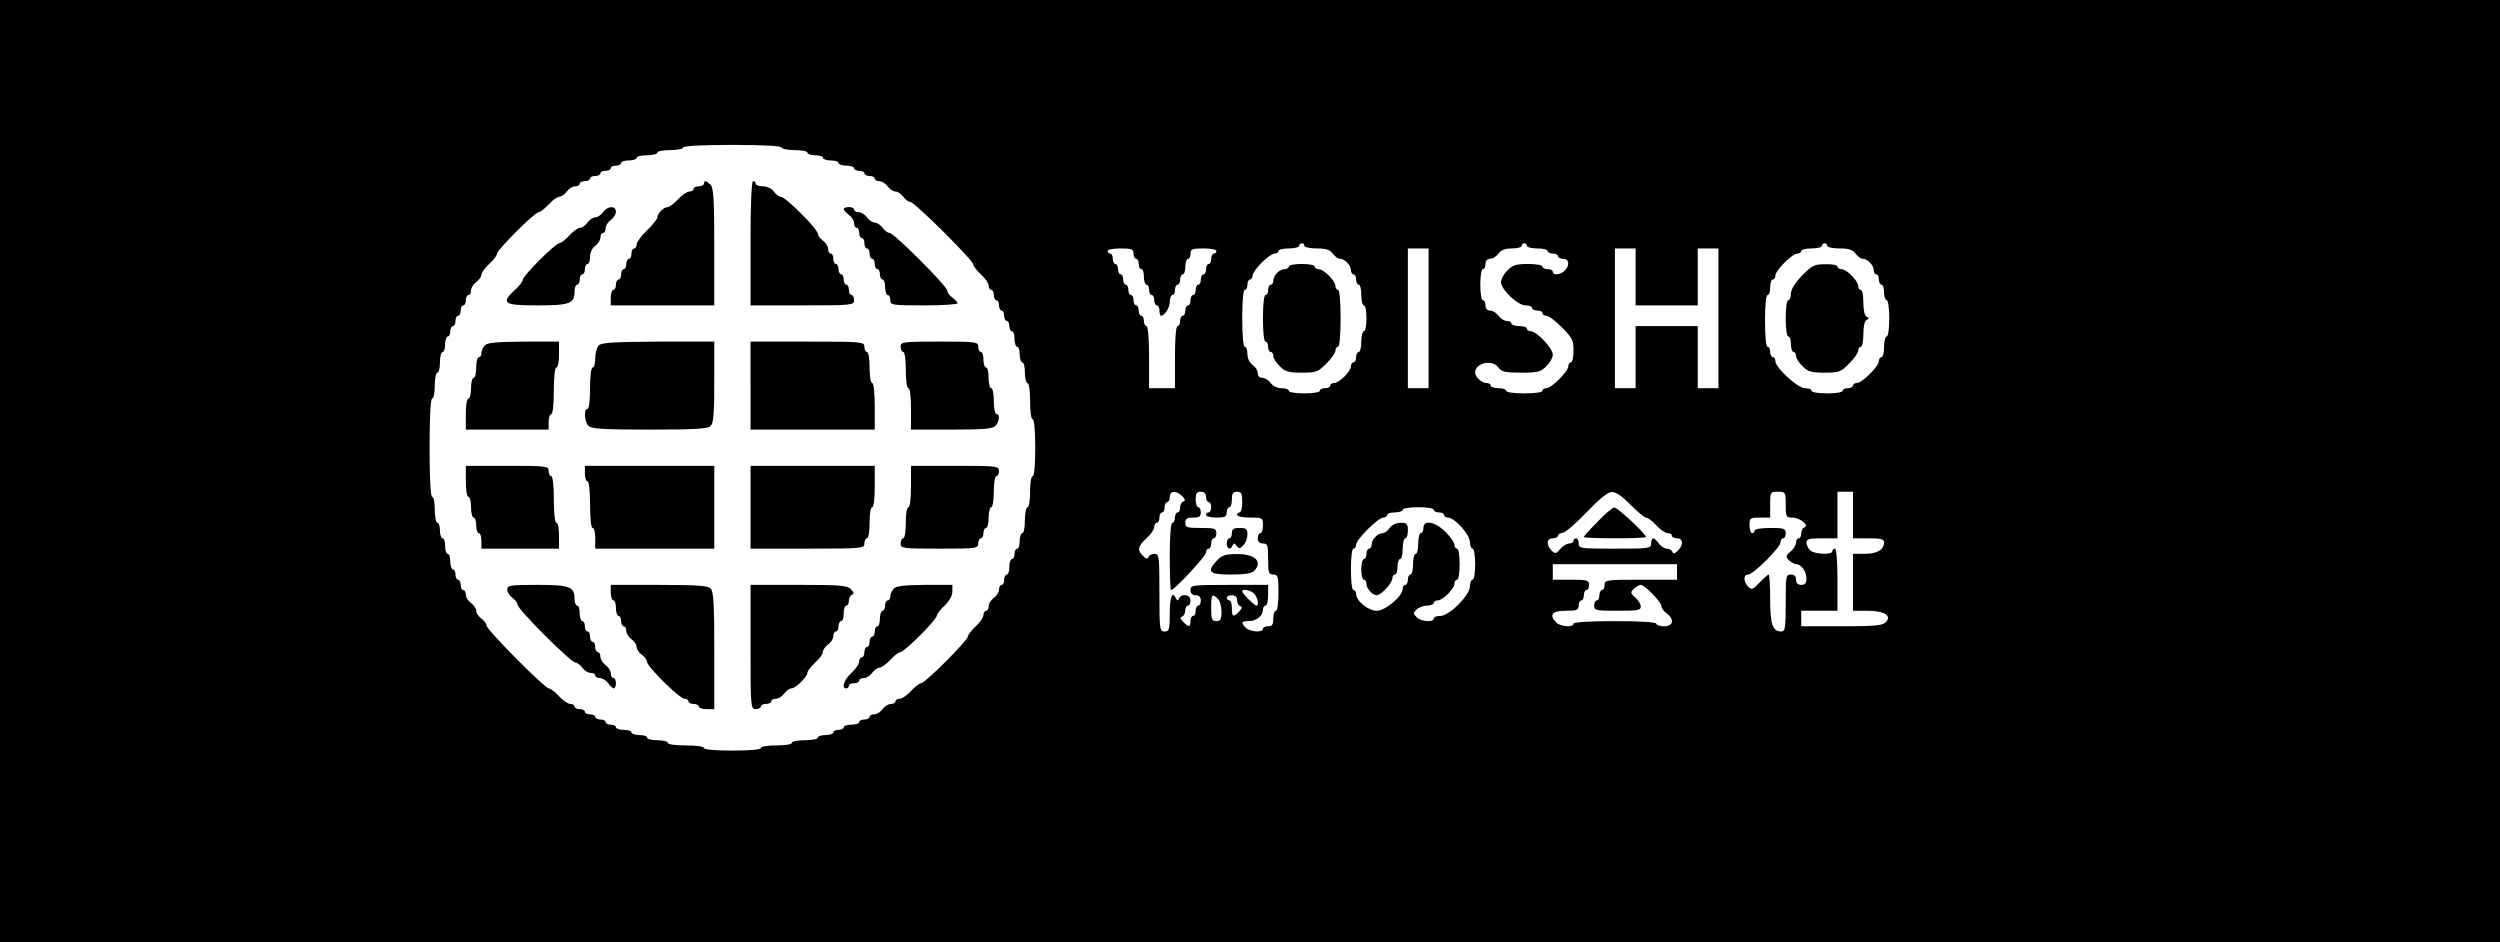 <?xml version="1.0" standalone="no"?>
<!DOCTYPE svg PUBLIC "-//W3C//DTD SVG 20010904//EN"
 "http://www.w3.org/TR/2001/REC-SVG-20010904/DTD/svg10.dtd">
<svg version="1.0" xmlns="http://www.w3.org/2000/svg"
 width="966pt" height="364pt" viewBox="0 0 966 364"
 preserveAspectRatio="xMidYMid meet">

<g transform="translate(0,364) scale(0.1,-0.1)"
fill="#000000" stroke="none">
<path d="M0 1820 l0 -1820 4830 0 4830 0 0 1820 0 1820 -4830 0 -4830 0 0
-1820z m3020 1250 c0 -5 23 -10 50 -10 28 0 50 -4 50 -10 0 -5 14 -10 30 -10
17 0 30 -4 30 -10 0 -5 14 -10 30 -10 17 0 30 -4 30 -10 0 -5 14 -10 30 -10
17 0 30 -4 30 -10 0 -5 9 -10 20 -10 11 0 20 -4 20 -10 0 -5 9 -10 20 -10 11
0 20 -4 20 -10 0 -5 8 -10 18 -10 10 0 24 -9 32 -20 8 -11 21 -20 30 -20 9 0
22 -9 30 -20 8 -11 20 -20 27 -20 16 0 243 -225 243 -241 0 -6 14 -24 30 -39
17 -15 30 -35 30 -44 0 -9 5 -16 10 -16 6 0 10 -9 10 -20 0 -11 5 -20 10 -20
6 0 10 -9 10 -20 0 -11 5 -20 10 -20 6 0 10 -9 10 -20 0 -11 5 -20 10 -20 6 0
10 -9 10 -20 0 -11 5 -20 10 -20 6 0 10 -13 10 -30 0 -16 5 -30 10 -30 6 0 10
-13 10 -30 0 -16 5 -30 10 -30 6 0 10 -18 10 -40 0 -22 5 -40 10 -40 6 0 10
-30 10 -70 0 -40 4 -70 10 -70 6 0 10 -43 10 -110 0 -67 -4 -110 -10 -110 -6
0 -10 -27 -10 -60 0 -33 -4 -60 -10 -60 -5 0 -10 -22 -10 -50 0 -27 -4 -50
-10 -50 -5 0 -10 -13 -10 -30 0 -16 -4 -30 -10 -30 -5 0 -10 -9 -10 -20 0 -11
-4 -20 -10 -20 -5 0 -10 -13 -10 -30 0 -16 -4 -30 -10 -30 -5 0 -10 -9 -10
-20 0 -11 -4 -20 -10 -20 -5 0 -10 -8 -10 -18 0 -10 -9 -24 -20 -32 -11 -8
-20 -22 -20 -32 0 -10 -4 -18 -10 -18 -5 0 -10 -7 -10 -16 0 -9 -13 -29 -30
-44 -16 -15 -30 -33 -30 -39 0 -15 -166 -181 -181 -181 -6 0 -24 -13 -39 -30
-15 -16 -35 -30 -44 -30 -9 0 -16 -4 -16 -10 0 -5 -8 -10 -18 -10 -10 0 -24
-9 -32 -20 -8 -11 -22 -20 -32 -20 -10 0 -18 -4 -18 -10 0 -5 -9 -10 -20 -10
-11 0 -20 -4 -20 -10 0 -5 -13 -10 -30 -10 -16 0 -30 -4 -30 -10 0 -5 -9 -10
-20 -10 -11 0 -20 -4 -20 -10 0 -5 -13 -10 -30 -10 -16 0 -30 -4 -30 -10 0 -5
-22 -10 -50 -10 -27 0 -50 -4 -50 -10 0 -6 -27 -10 -60 -10 -33 0 -60 -4 -60
-10 0 -6 -43 -10 -110 -10 -67 0 -110 4 -110 10 0 6 -30 10 -70 10 -40 0 -70
4 -70 10 0 6 -18 10 -40 10 -22 0 -40 5 -40 10 0 6 -13 10 -30 10 -16 0 -30 5
-30 10 0 6 -13 10 -30 10 -16 0 -30 5 -30 10 0 6 -9 10 -20 10 -11 0 -20 5
-20 10 0 6 -9 10 -20 10 -11 0 -20 5 -20 10 0 6 -9 10 -20 10 -11 0 -20 5 -20
10 0 6 -9 10 -20 10 -11 0 -20 5 -20 10 0 6 -7 10 -16 10 -9 0 -29 14 -44 30
-15 17 -33 30 -39 30 -16 0 -241 227 -241 243 0 7 -9 19 -20 27 -11 8 -20 21
-20 30 0 9 -9 22 -20 30 -11 8 -20 22 -20 32 0 10 -4 18 -10 18 -5 0 -10 9
-10 20 0 11 -4 20 -10 20 -5 0 -10 9 -10 20 0 11 -4 20 -10 20 -5 0 -10 14
-10 30 0 17 -4 30 -10 30 -5 0 -10 14 -10 30 0 17 -4 30 -10 30 -5 0 -10 14
-10 30 0 17 -4 30 -10 30 -5 0 -10 23 -10 50 0 28 -4 50 -10 50 -6 0 -10 70
-10 190 0 120 4 190 10 190 6 0 10 23 10 50 0 28 5 50 10 50 6 0 10 18 10 40
0 22 5 40 10 40 6 0 10 14 10 30 0 17 5 30 10 30 6 0 10 9 10 20 0 11 5 20 10
20 6 0 10 9 10 20 0 11 5 20 10 20 6 0 10 9 10 20 0 11 5 20 10 20 6 0 10 9
10 20 0 11 5 20 10 20 6 0 10 8 10 18 0 10 9 24 20 32 11 8 20 21 20 28 0 8
14 27 30 42 17 15 30 33 30 39 0 15 146 161 161 161 6 0 24 14 39 30 15 17 34
30 42 30 7 0 20 9 28 20 8 11 22 20 32 20 10 0 18 5 18 10 0 6 9 10 20 10 11
0 20 5 20 10 0 6 9 10 20 10 11 0 20 5 20 10 0 6 9 10 20 10 11 0 20 5 20 10
0 6 9 10 20 10 11 0 20 5 20 10 0 6 14 10 30 10 17 0 30 5 30 10 0 6 18 10 40
10 22 0 40 5 40 10 0 6 23 10 50 10 28 0 50 5 50 10 0 6 70 10 190 10 120 0
190 -4 190 -10z m2020 -380 c0 -5 22 -10 48 -10 36 0 51 -5 62 -20 8 -11 20
-20 28 -20 18 0 42 -25 42 -44 0 -9 5 -16 10 -16 6 0 10 -9 10 -20 0 -11 5
-20 10 -20 6 0 10 -18 10 -40 0 -22 5 -40 10 -40 6 0 10 -22 10 -50 0 -27 -4
-50 -10 -50 -5 0 -10 -18 -10 -40 0 -22 -4 -40 -10 -40 -5 0 -10 -9 -10 -20 0
-11 -4 -20 -10 -20 -5 0 -10 -7 -10 -15 0 -20 -45 -65 -65 -65 -8 0 -15 -4
-15 -10 0 -5 -9 -10 -20 -10 -11 0 -20 -4 -20 -10 0 -6 -27 -10 -60 -10 -33 0
-60 4 -60 10 0 6 -13 10 -28 10 -16 0 -34 8 -42 20 -8 11 -22 20 -32 20 -11 0
-18 7 -18 18 0 10 -9 24 -20 32 -12 8 -20 26 -20 42 0 15 -4 28 -10 28 -6 0
-10 43 -10 110 0 67 4 110 10 110 6 0 10 9 10 20 0 11 5 20 10 20 6 0 10 7 10
15 0 9 16 31 35 50 19 19 41 35 50 35 8 0 15 5 15 10 0 6 18 10 40 10 22 0 40
5 40 10 0 6 5 10 10 10 6 0 10 -4 10 -10z m860 0 c0 -5 18 -10 40 -10 22 0 40
-4 40 -10 0 -5 9 -10 20 -10 11 0 20 -4 20 -10 0 -5 9 -10 20 -10 23 0 27 -25
6 -46 -17 -16 -46 -19 -46 -4 0 6 -9 10 -20 10 -11 0 -20 5 -20 10 0 6 -25 10
-55 10 -46 0 -60 -4 -80 -25 -14 -13 -25 -33 -25 -45 0 -29 64 -90 95 -90 14
0 25 -4 25 -10 0 -5 9 -10 20 -10 11 0 20 -4 20 -10 0 -5 7 -10 15 -10 9 0 36
-20 60 -45 40 -40 45 -49 45 -90 0 -25 -4 -45 -10 -45 -5 0 -10 -7 -10 -15 0
-20 -65 -85 -85 -85 -8 0 -15 -4 -15 -10 0 -6 -30 -10 -70 -10 -40 0 -70 4
-70 10 0 6 -13 10 -30 10 -16 0 -30 5 -30 10 0 6 -7 10 -16 10 -18 0 -44 23
-44 40 0 38 66 53 90 20 12 -17 26 -20 88 -20 64 0 76 3 97 25 14 13 25 33 25
45 0 24 -62 90 -85 90 -8 0 -15 5 -15 10 0 6 -13 10 -30 10 -16 0 -30 5 -30
10 0 6 -8 10 -18 10 -10 0 -24 9 -32 20 -8 11 -22 20 -32 20 -11 0 -18 7 -18
20 0 11 -4 20 -10 20 -6 0 -10 27 -10 60 0 33 4 60 10 60 6 0 10 9 10 20 0 13
7 20 18 20 10 0 24 9 32 20 10 14 26 20 52 20 21 0 38 5 38 10 0 6 5 10 10 10
6 0 10 -4 10 -10z m1160 0 c0 -5 22 -10 48 -10 36 0 51 -5 62 -20 8 -11 20
-20 28 -20 18 0 42 -25 42 -44 0 -9 5 -16 10 -16 6 0 10 -9 10 -20 0 -11 5
-20 10 -20 6 0 10 -13 10 -30 0 -16 5 -30 10 -30 6 0 10 -30 10 -70 0 -40 -4
-70 -10 -70 -5 0 -10 -18 -10 -40 0 -22 -4 -40 -10 -40 -5 0 -10 -7 -10 -15 0
-20 -65 -85 -85 -85 -8 0 -15 -4 -15 -10 0 -5 -9 -10 -20 -10 -11 0 -20 -4
-20 -10 0 -6 -27 -10 -60 -10 -33 0 -60 4 -60 10 0 6 -11 10 -25 10 -29 0
-115 79 -115 105 0 8 -4 15 -10 15 -5 0 -10 9 -10 20 0 11 -4 20 -10 20 -6 0
-10 40 -10 100 0 60 4 100 10 100 6 0 10 14 10 30 0 17 5 30 10 30 6 0 10 7
10 15 0 20 65 85 85 85 8 0 15 5 15 10 0 6 18 10 40 10 22 0 40 5 40 10 0 6 5
10 10 10 6 0 10 -4 10 -10z m-2680 -30 c0 -11 5 -20 10 -20 6 0 10 -9 10 -20
0 -11 5 -20 10 -20 6 0 10 -13 10 -30 0 -16 5 -30 10 -30 6 0 10 -9 10 -20 0
-11 5 -20 10 -20 6 0 10 -9 10 -20 0 -11 5 -20 10 -20 6 0 10 -9 10 -20 0 -11
3 -20 6 -20 14 0 34 31 34 54 0 14 5 26 10 26 6 0 10 9 10 20 0 11 5 20 10 20
6 0 10 9 10 20 0 11 5 20 10 20 6 0 10 14 10 30 0 17 5 30 10 30 6 0 10 9 10
20 0 17 7 20 50 20 28 0 50 -4 50 -10 0 -5 -4 -10 -10 -10 -5 0 -10 -9 -10
-20 0 -11 -4 -20 -10 -20 -5 0 -10 -9 -10 -20 0 -11 -4 -20 -10 -20 -5 0 -10
-9 -10 -20 0 -11 -4 -20 -10 -20 -5 0 -10 -9 -10 -20 0 -11 -4 -20 -10 -20 -5
0 -10 -9 -10 -20 0 -11 -4 -20 -10 -20 -5 0 -10 -9 -10 -20 0 -11 -4 -20 -10
-20 -5 0 -10 -9 -10 -20 0 -11 -4 -20 -10 -20 -6 0 -10 -47 -10 -120 l0 -120
-50 0 -50 0 0 120 c0 73 -4 120 -10 120 -5 0 -10 9 -10 20 0 11 -4 20 -10 20
-5 0 -10 9 -10 20 0 11 -4 20 -10 20 -5 0 -10 9 -10 20 0 11 -4 20 -10 20 -5
0 -10 9 -10 20 0 11 -4 20 -10 20 -5 0 -10 9 -10 20 0 11 -4 20 -10 20 -5 0
-10 9 -10 20 0 11 -4 20 -10 20 -5 0 -10 9 -10 20 0 11 -4 20 -10 20 -5 0 -10
5 -10 10 0 6 23 10 50 10 43 0 50 -3 50 -20z m1140 -250 l0 -270 -40 0 -40 0
0 270 0 270 40 0 40 0 0 -270z m800 160 l0 -110 120 0 120 0 0 110 0 110 40 0
40 0 0 -270 0 -270 -40 0 -40 0 0 120 0 120 -120 0 -120 0 0 -120 0 -120 -40
0 -40 0 0 270 0 270 40 0 40 0 0 -110z m-1752 -847 c12 -12 13 -18 4 -21 -6
-2 -12 -12 -12 -23 0 -10 -4 -19 -10 -19 -5 0 -10 -9 -10 -20 0 -11 -4 -20
-10 -20 -6 0 -10 -50 -10 -130 0 -71 2 -130 5 -130 13 0 135 131 135 145 0 8
5 15 10 15 6 0 10 9 10 20 0 11 5 20 10 20 6 0 10 9 10 20 0 18 -7 20 -60 20
-53 0 -60 2 -60 20 0 16 7 20 30 20 23 0 30 4 30 20 0 11 -4 20 -10 20 -5 0
-10 14 -10 30 0 23 4 30 20 30 13 0 20 -7 20 -20 0 -11 5 -20 10 -20 6 0 10
-9 10 -20 0 -11 -4 -20 -10 -20 -5 0 -10 -4 -10 -10 0 -5 18 -10 40 -10 33 0
40 3 40 20 0 11 5 20 10 20 6 0 10 14 10 30 0 23 4 30 20 30 17 0 20 -7 20
-40 0 -22 -4 -40 -10 -40 -5 0 -10 -4 -10 -10 0 -5 23 -10 50 -10 49 0 50 -1
50 -30 0 -16 -4 -30 -10 -30 -5 0 -10 -9 -10 -20 0 -13 7 -20 20 -20 18 0 20
-7 20 -60 0 -53 2 -60 20 -60 18 0 20 -7 20 -70 0 -40 -4 -70 -10 -70 -5 0
-10 -13 -10 -30 0 -23 -4 -30 -20 -30 -11 0 -20 -4 -20 -10 0 -15 -49 -12 -66
4 -20 21 -18 26 12 26 29 0 54 21 54 44 0 9 5 16 10 16 6 0 10 18 10 40 l0 40
-150 0 c-143 0 -150 -1 -150 -20 0 -13 7 -20 20 -20 13 0 20 -7 20 -20 0 -11
-4 -20 -10 -20 -5 0 -10 -9 -10 -20 0 -11 -4 -20 -10 -20 -5 0 -10 -9 -10 -20
0 -24 -6 -25 -28 -3 -12 12 -13 18 -4 21 6 2 12 12 12 23 0 10 5 19 10 19 6 0
10 9 10 20 0 23 -34 28 -44 8 -5 -10 -7 -10 -12 0 -14 30 -24 7 -24 -58 0 -63
-2 -70 -20 -70 -19 0 -20 7 -20 150 0 141 -1 150 -19 150 -11 0 -21 -6 -23
-12 -3 -9 -9 -8 -21 4 -24 23 -21 36 13 68 17 15 30 35 30 44 0 9 5 16 10 16
6 0 10 9 10 20 0 11 5 20 10 20 6 0 10 9 10 20 0 11 5 20 10 20 6 0 10 9 10
20 0 24 25 26 48 3z m1732 -33 c27 -27 54 -50 60 -50 7 0 25 -13 40 -30 15
-16 35 -30 44 -30 9 0 16 -4 16 -10 0 -5 9 -10 20 -10 24 0 26 -25 3 -48 -12
-12 -18 -13 -21 -4 -2 6 -11 12 -21 12 -9 0 -23 9 -31 20 -8 11 -18 20 -22 20
-4 0 -8 -9 -8 -20 0 -19 -7 -20 -140 -20 -133 0 -140 1 -140 20 0 11 -4 20
-10 20 -5 0 -10 -4 -10 -10 0 -5 -7 -10 -16 -10 -9 0 -25 -9 -35 -21 -16 -19
-20 -20 -34 -6 -21 22 -19 47 5 47 11 0 20 5 20 10 0 6 8 10 18 11 9 0 51 36
92 79 50 52 83 79 98 79 15 1 40 -16 72 -49z m600 0 c0 -47 2 -50 26 -50 29 0
67 -31 46 -38 -6 -2 -12 -12 -12 -23 0 -10 -4 -19 -10 -19 -5 0 -10 -7 -10
-16 0 -9 -9 -25 -21 -35 -19 -16 -20 -20 -6 -34 9 -8 21 -15 27 -15 20 0 40
-28 40 -54 0 -19 -5 -26 -20 -26 -13 0 -20 7 -20 20 0 13 -7 20 -20 20 -19 0
-20 -7 -20 -110 0 -93 -2 -110 -16 -110 -35 0 -44 26 -44 124 0 53 -3 96 -6
96 -3 0 -19 -14 -35 -31 -26 -27 -30 -29 -44 -16 -19 20 -19 47 0 47 20 0 125
105 125 125 0 8 5 15 10 15 6 0 10 9 10 20 0 18 -7 20 -60 20 -33 0 -60 -4
-60 -10 0 -5 -4 -10 -10 -10 -5 0 -10 14 -10 30 0 28 2 30 40 30 l40 0 0 50
c0 49 1 50 30 50 29 0 30 -1 30 -50z m260 -40 l0 -90 60 0 c48 0 60 -3 60 -16
0 -28 -27 -44 -74 -44 l-46 0 0 -110 0 -110 56 0 c65 0 96 -19 70 -45 -12 -12
-45 -15 -170 -15 l-156 0 0 30 0 30 70 0 70 0 0 120 c0 73 -4 120 -10 120 -5
0 -10 -4 -10 -10 0 -15 -70 -12 -86 4 -8 8 -14 22 -14 30 0 13 12 16 60 16
l60 0 0 90 0 90 30 0 30 0 0 -90z m-1620 20 c0 -5 9 -10 20 -10 11 0 20 -4 20
-10 0 -5 7 -10 15 -10 26 0 85 -66 85 -95 0 -14 5 -25 10 -25 6 0 10 -27 10
-60 0 -33 -4 -60 -10 -60 -5 0 -10 -11 -10 -25 0 -35 -80 -115 -115 -115 -14
0 -25 -4 -25 -10 0 -16 -50 -12 -66 5 -14 13 -14 17 0 30 8 8 26 15 40 15 14
0 26 5 26 10 0 6 7 10 15 10 20 0 65 45 65 65 0 8 5 15 10 15 6 0 10 27 10 60
0 33 -4 60 -10 60 -5 0 -10 7 -10 15 0 9 -16 31 -35 50 -40 40 -85 48 -85 15
0 -11 -4 -20 -10 -20 -5 0 -10 -18 -10 -40 0 -22 -4 -40 -10 -40 -5 0 -10 -18
-10 -40 0 -22 -4 -40 -10 -40 -5 0 -10 -9 -10 -20 0 -11 -4 -20 -10 -20 -5 0
-10 -7 -10 -15 0 -29 -67 -85 -100 -85 -33 0 -80 38 -80 65 0 8 -4 15 -10 15
-6 0 -10 33 -10 80 0 47 4 80 10 80 6 0 10 7 10 15 0 20 85 105 105 105 8 0
15 5 15 10 0 6 14 10 30 10 17 0 30 5 30 10 0 6 27 10 60 10 33 0 60 -4 60
-10z m940 -240 l0 -30 -140 0 c-133 0 -140 -1 -140 -20 0 -11 -4 -20 -10 -20
-5 0 -10 -9 -10 -20 0 -11 -4 -20 -10 -20 -5 0 -10 -9 -10 -20 0 -19 7 -20 90
-20 77 0 90 2 90 16 0 9 -9 25 -21 35 -19 16 -20 20 -6 34 9 8 21 15 27 15 15
0 80 -67 80 -82 0 -8 9 -20 20 -28 31 -23 26 -50 -10 -50 -16 0 -30 5 -30 10
0 6 -60 10 -160 10 -100 0 -160 -4 -160 -10 0 -15 -49 -12 -66 4 -30 30 -17
46 36 46 43 0 50 3 50 20 0 11 5 20 10 20 6 0 10 9 10 20 0 11 5 20 10 20 6 0
10 9 10 20 0 18 -7 20 -70 20 l-70 0 0 30 0 30 240 0 240 0 0 -30z m-1634 -84
c14 -14 20 -46 9 -46 -8 0 -55 47 -55 55 0 11 32 5 46 -9z m-140 -20 c8 -8 14
-31 14 -50 0 -29 -4 -36 -20 -36 -17 0 -20 7 -20 50 0 53 3 58 26 36z m74 -5
c0 -11 6 -21 12 -23 9 -3 8 -9 -4 -21 -23 -24 -28 -21 -28 13 0 17 -4 30 -10
30 -5 0 -10 5 -10 10 0 6 9 10 20 10 13 0 20 -7 20 -19z"/>
<path d="M2720 2930 c0 -5 -9 -10 -20 -10 -11 0 -20 -4 -20 -10 0 -5 -7 -10
-16 -10 -9 0 -29 -13 -44 -30 -15 -16 -33 -30 -40 -30 -15 0 -40 -25 -40 -40
0 -6 -18 -29 -40 -50 -22 -21 -40 -46 -40 -54 0 -9 -4 -16 -10 -16 -5 0 -10
-9 -10 -20 0 -11 -4 -20 -10 -20 -5 0 -10 -9 -10 -20 0 -11 -4 -20 -10 -20 -5
0 -10 -9 -10 -20 0 -11 -4 -20 -10 -20 -5 0 -10 -9 -10 -20 0 -11 -4 -20 -10
-20 -5 0 -10 -13 -10 -30 l0 -30 200 0 200 0 0 226 c0 182 -3 228 -14 240 -17
16 -26 18 -26 4z"/>
<path d="M2900 2700 l0 -240 200 0 c193 0 200 1 200 20 0 11 -4 20 -10 20 -5
0 -10 9 -10 20 0 11 -4 20 -10 20 -5 0 -10 9 -10 20 0 11 -4 20 -10 20 -5 0
-10 9 -10 20 0 11 -4 20 -10 20 -5 0 -10 9 -10 20 0 11 -4 20 -10 20 -5 0 -10
8 -10 18 0 10 -9 24 -20 32 -11 8 -20 20 -20 27 0 8 -29 43 -65 78 -35 36 -70
65 -78 65 -7 0 -19 9 -27 20 -8 12 -26 20 -42 20 -15 0 -28 5 -28 10 0 6 -4
10 -10 10 -6 0 -10 -87 -10 -240z"/>
<path d="M2330 2820 c-8 -11 -21 -20 -30 -20 -9 0 -22 -9 -30 -20 -8 -11 -21
-20 -28 -20 -8 0 -27 -13 -42 -30 -15 -16 -33 -30 -39 -30 -15 0 -141 -126
-141 -141 0 -6 -13 -24 -30 -39 -56 -52 -45 -60 86 -60 126 0 144 7 144 54 0
14 5 26 10 26 6 0 10 9 10 20 0 11 5 20 10 20 6 0 10 9 10 20 0 11 5 20 10 20
6 0 10 13 10 28 0 16 8 34 20 42 11 8 20 22 20 32 0 10 5 18 10 18 6 0 10 8
10 18 0 10 9 24 20 32 11 8 20 22 20 32 0 24 -32 23 -50 -2z"/>
<path d="M3260 2832 c0 -4 9 -14 20 -22 11 -8 20 -22 20 -32 0 -10 5 -18 10
-18 6 0 10 -9 10 -20 0 -11 5 -20 10 -20 6 0 10 -9 10 -20 0 -11 5 -20 10 -20
6 0 10 -9 10 -20 0 -11 5 -20 10 -20 6 0 10 -9 10 -20 0 -11 5 -20 10 -20 6 0
10 -9 10 -20 0 -11 5 -20 10 -20 6 0 10 -13 10 -30 0 -16 5 -30 10 -30 6 0 10
-9 10 -20 0 -19 7 -20 130 -20 72 0 130 4 130 8 0 4 -9 14 -20 22 -11 8 -20
20 -20 27 0 17 -206 223 -223 223 -7 0 -19 9 -27 20 -8 11 -21 20 -30 20 -9 0
-22 9 -30 20 -8 11 -22 20 -32 20 -10 0 -18 5 -18 10 0 6 -9 10 -20 10 -11 0
-20 -4 -20 -8z"/>
<path d="M1873 2305 c-7 -8 -13 -21 -13 -30 0 -8 -4 -15 -10 -15 -5 0 -10 -18
-10 -40 0 -22 -4 -40 -10 -40 -5 0 -10 -18 -10 -40 0 -22 -4 -40 -10 -40 -6 0
-10 -27 -10 -60 l0 -60 160 0 160 0 0 30 c0 17 5 30 10 30 6 0 10 37 10 90 0
53 4 90 10 90 6 0 10 23 10 50 l0 50 -137 0 c-106 -1 -141 -4 -150 -15z"/>
<path d="M2313 2305 c-7 -8 -13 -30 -13 -50 0 -19 -4 -35 -10 -35 -6 0 -10
-33 -10 -80 0 -47 -4 -80 -10 -80 -15 0 -12 -49 4 -66 12 -11 57 -14 236 -14
179 0 224 3 236 14 11 11 14 49 14 170 l0 156 -217 0 c-175 -1 -220 -4 -230
-15z"/>
<path d="M2900 2150 l0 -170 240 0 240 0 0 90 c0 53 -4 90 -10 90 -6 0 -10 27
-10 60 0 33 -4 60 -10 60 -5 0 -10 9 -10 20 0 19 -7 20 -220 20 l-220 0 0
-170z"/>
<path d="M3480 2300 c0 -11 5 -20 10 -20 6 0 10 -30 10 -70 0 -40 4 -70 10
-70 6 0 10 -33 10 -80 l0 -80 156 0 c121 0 159 3 170 14 16 17 19 46 4 46 -5
0 -10 23 -10 50 0 28 -4 50 -10 50 -5 0 -10 18 -10 40 0 22 -4 40 -10 40 -5 0
-10 14 -10 30 0 17 -4 30 -10 30 -5 0 -10 9 -10 20 0 19 -7 20 -150 20 -143 0
-150 -1 -150 -20z"/>
<path d="M1800 1780 c0 -33 4 -60 10 -60 6 0 10 -18 10 -40 0 -22 5 -40 10
-40 6 0 10 -13 10 -30 0 -16 5 -30 10 -30 6 0 10 -13 10 -30 l0 -30 150 0 150
0 0 50 c0 28 -4 50 -10 50 -6 0 -10 37 -10 90 0 53 -4 90 -10 90 -5 0 -10 9
-10 20 0 19 -7 20 -160 20 l-160 0 0 -60z"/>
<path d="M2260 1810 c0 -16 5 -30 10 -30 6 0 10 -37 10 -90 0 -53 4 -90 10
-90 6 0 10 -18 10 -40 l0 -40 230 0 230 0 0 160 0 160 -250 0 -250 0 0 -30z"/>
<path d="M2900 1680 l0 -160 220 0 c213 0 220 1 220 20 0 11 5 20 10 20 6 0
10 27 10 60 0 33 4 60 10 60 6 0 10 33 10 80 l0 80 -240 0 -240 0 0 -160z"/>
<path d="M3520 1760 c0 -47 -4 -80 -10 -80 -6 0 -10 -27 -10 -60 0 -33 -4 -60
-10 -60 -5 0 -10 -9 -10 -20 0 -19 7 -20 150 -20 143 0 150 1 150 20 0 11 5
20 10 20 6 0 10 9 10 20 0 11 5 20 10 20 6 0 10 18 10 40 0 22 5 40 10 40 6 0
10 27 10 60 0 33 4 60 10 60 6 0 10 9 10 20 0 19 -7 20 -170 20 l-170 0 0 -80z"/>
<path d="M1960 1362 c0 -10 9 -24 20 -32 11 -8 20 -20 20 -27 0 -17 206 -223
223 -223 7 0 19 -9 27 -20 8 -11 22 -20 32 -20 10 0 18 -4 18 -10 0 -5 8 -10
18 -10 10 0 24 -9 32 -20 8 -11 18 -20 22 -20 4 0 8 9 8 20 0 11 -4 20 -10 20
-5 0 -10 8 -10 18 0 10 -9 24 -20 32 -11 8 -20 22 -20 32 0 10 -4 18 -10 18
-5 0 -10 9 -10 20 0 11 -4 20 -10 20 -5 0 -10 9 -10 20 0 11 -4 20 -10 20 -5
0 -10 9 -10 20 0 11 -4 20 -10 20 -5 0 -10 14 -10 30 0 17 -4 30 -10 30 -5 0
-10 12 -10 26 0 47 -18 54 -144 54 -105 0 -116 -2 -116 -18z"/>
<path d="M2360 1350 c0 -16 5 -30 10 -30 6 0 10 -13 10 -30 0 -16 5 -30 10
-30 6 0 10 -9 10 -20 0 -11 5 -20 10 -20 6 0 10 -8 10 -18 0 -10 9 -24 20 -32
11 -8 20 -21 20 -30 0 -9 9 -22 20 -30 11 -8 20 -20 20 -27 0 -19 126 -143
145 -143 8 0 15 -4 15 -10 0 -5 9 -10 20 -10 11 0 20 -4 20 -10 0 -5 14 -10
30 -10 l30 0 0 226 c0 182 -3 228 -14 240 -12 11 -53 14 -200 14 l-186 0 0
-30z"/>
<path d="M2900 1140 c0 -233 1 -240 20 -240 11 0 20 5 20 10 0 6 9 10 20 10
11 0 20 5 20 10 0 6 8 10 18 10 10 0 24 9 32 20 8 11 20 20 28 20 16 0 62 45
62 61 0 6 14 24 30 39 17 15 30 34 30 42 0 7 9 20 20 28 11 8 20 22 20 32 0
10 5 18 10 18 6 0 10 9 10 20 0 11 5 20 10 20 6 0 10 14 10 30 0 17 5 30 10
30 6 0 10 9 10 19 0 11 6 21 12 23 9 3 8 9 -4 21 -14 15 -42 17 -202 17 l-186
0 0 -240z"/>
<path d="M3453 1365 c-7 -8 -13 -21 -13 -30 0 -8 -4 -15 -10 -15 -5 0 -10 -9
-10 -20 0 -11 -4 -20 -10 -20 -5 0 -10 -13 -10 -30 0 -16 -4 -30 -10 -30 -5 0
-10 -9 -10 -20 0 -11 -4 -20 -10 -20 -5 0 -10 -9 -10 -20 0 -11 -4 -20 -10
-20 -5 0 -10 -9 -10 -20 0 -11 -4 -20 -10 -20 -5 0 -10 -7 -10 -16 0 -9 -13
-29 -30 -44 -29 -27 -40 -60 -20 -60 6 0 10 5 10 10 0 6 9 10 20 10 11 0 20 5
20 10 0 6 8 10 18 10 10 0 24 9 32 20 8 11 21 20 28 20 8 0 27 14 42 30 15 17
33 30 39 30 15 0 141 126 141 141 0 6 14 24 30 39 18 17 30 38 30 54 l0 26
-107 0 c-80 -1 -111 -4 -120 -15z"/>
<path d="M4980 2610 c0 -5 -7 -10 -16 -10 -20 0 -44 -24 -44 -44 0 -9 -4 -16
-10 -16 -5 0 -10 -9 -10 -20 0 -11 -4 -20 -10 -20 -6 0 -10 -37 -10 -90 0 -53
4 -90 10 -90 6 0 10 -9 10 -20 0 -11 5 -20 10 -20 6 0 10 -7 10 -15 0 -9 11
-27 25 -40 20 -21 34 -25 85 -25 56 0 63 3 95 35 19 19 35 41 35 50 0 8 5 15
10 15 6 0 10 43 10 110 0 67 -4 110 -10 110 -5 0 -10 7 -10 15 0 20 -45 65
-65 65 -8 0 -15 5 -15 10 0 6 -22 10 -50 10 -27 0 -50 -4 -50 -10z"/>
<path d="M6963 2575 c-28 -29 -43 -54 -43 -70 0 -14 -4 -25 -10 -25 -6 0 -10
-30 -10 -70 0 -40 4 -70 10 -70 6 0 10 -13 10 -30 0 -16 5 -30 10 -30 6 0 10
-7 10 -15 0 -9 11 -27 25 -40 20 -21 34 -25 85 -25 56 0 63 3 95 35 19 19 35
41 35 50 0 8 5 15 10 15 6 0 10 22 10 49 0 30 5 52 13 55 10 5 10 7 0 12 -8 3
-13 25 -13 55 0 27 -4 49 -10 49 -5 0 -10 7 -10 15 0 20 -45 65 -65 65 -8 0
-15 5 -15 10 0 6 -21 10 -47 9 -43 0 -52 -5 -90 -44z"/>
<path d="M4760 1580 c0 -11 -4 -20 -10 -20 -5 0 -10 -9 -10 -20 0 -22 15 -27
23 -7 4 9 8 9 15 -2 9 -12 13 -12 26 2 9 8 16 27 16 41 0 22 -4 26 -30 26 -23
0 -30 -4 -30 -20z"/>
<path d="M4703 1475 c-42 -45 -32 -55 53 -55 52 0 80 4 90 14 35 36 3 66 -68
65 -43 0 -57 -5 -75 -24z"/>
<path d="M6173 1624 c-29 -29 -53 -56 -53 -59 0 -3 54 -5 120 -5 66 0 120 2
120 5 0 12 -111 115 -122 114 -7 0 -37 -25 -65 -55z"/>
<path d="M5370 1600 c-8 -11 -20 -20 -28 -20 -18 0 -42 -25 -42 -44 0 -9 -4
-16 -10 -16 -5 0 -10 -9 -10 -20 0 -11 -4 -20 -10 -20 -5 0 -10 -18 -10 -40 0
-22 5 -40 10 -40 6 0 10 -7 10 -16 0 -18 23 -44 40 -44 16 0 60 47 60 65 0 8
5 15 10 15 6 0 10 14 10 30 0 17 5 30 10 30 6 0 10 18 10 40 0 22 5 40 10 40
6 0 10 14 10 30 0 26 -4 30 -28 30 -16 0 -34 -8 -42 -20z"/>
</g>
</svg>
